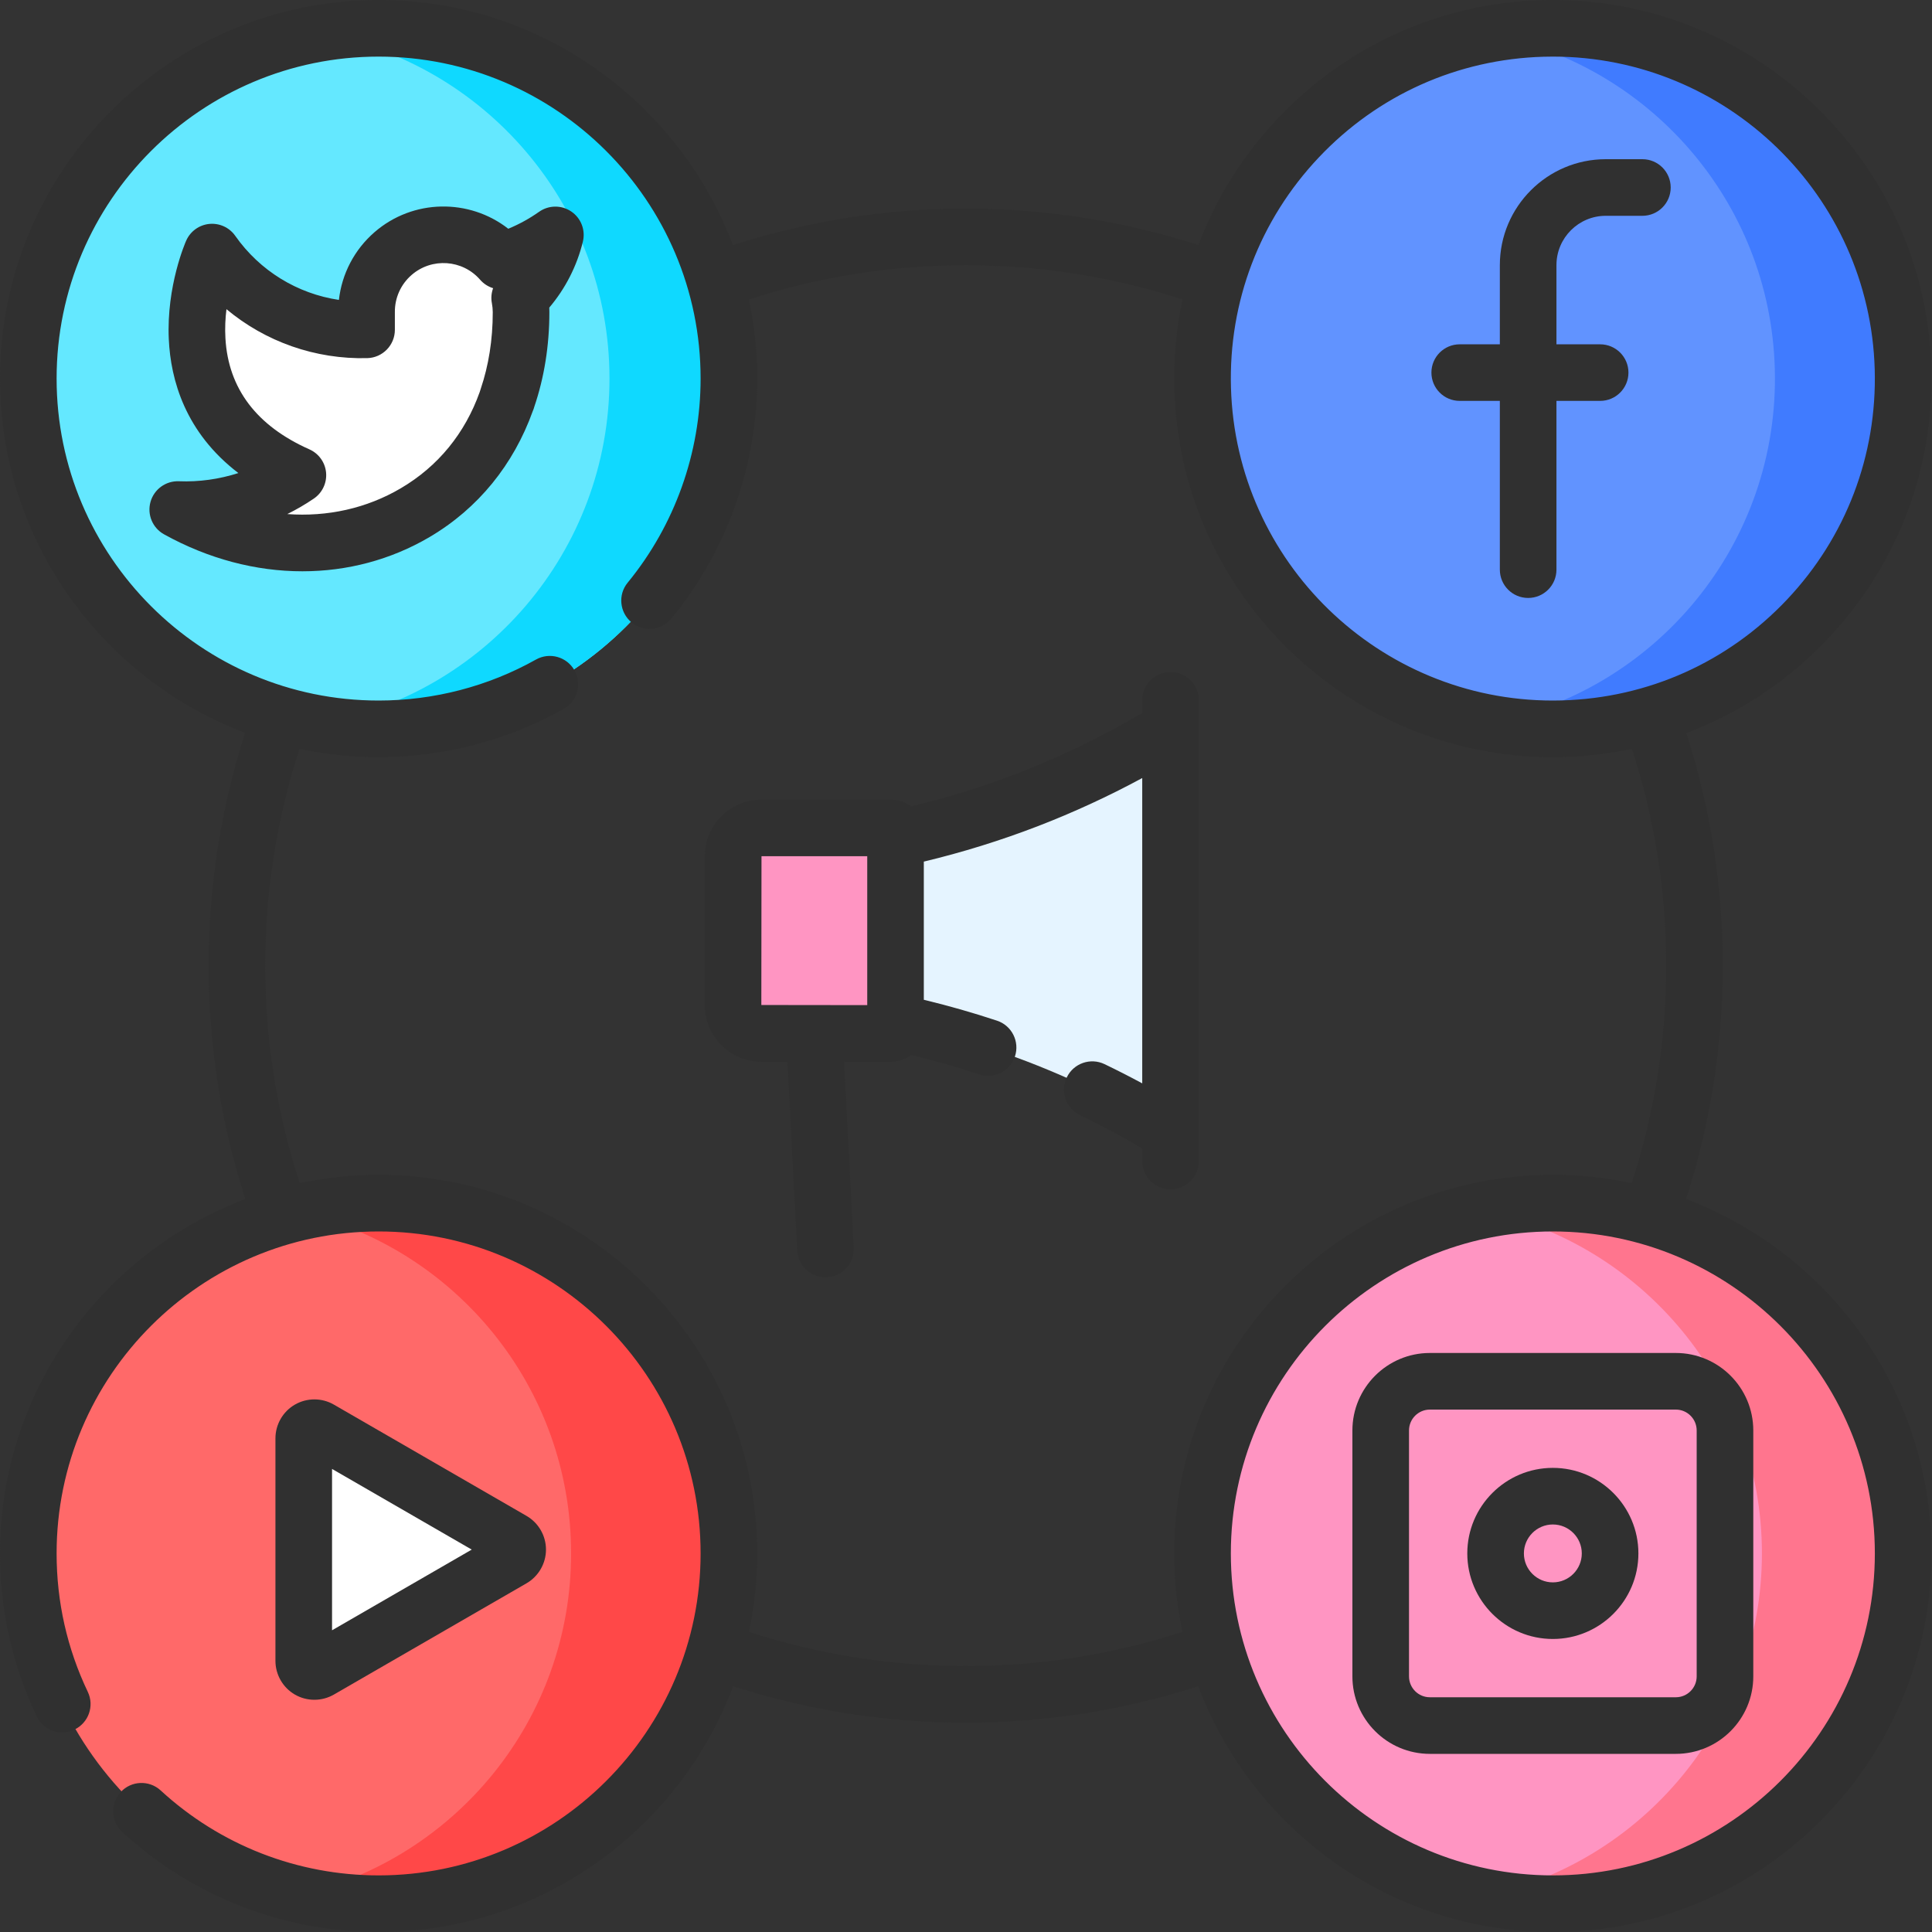 <svg width="60" height="60" viewBox="0 0 60 60" fill="none" xmlns="http://www.w3.org/2000/svg">
<rect x="0" y="0" width="60" height="60" fill="#333333" stroke="none"/>
<path d="M22.637 11.757C22.637 5.749 17.766 0.879 11.758 0.879C5.75 0.879 0.879 5.749 0.879 11.757C0.879 17.765 5.75 22.635 11.758 22.635C17.766 22.635 22.637 17.765 22.637 11.757Z" fill="#64E8FF"/>
<path d="M11.758 0.879C11.126 0.879 10.506 0.933 9.903 1.037C15.028 1.917 18.928 6.382 18.928 11.757C18.928 17.133 15.028 21.597 9.903 22.477C10.506 22.581 11.126 22.635 11.758 22.635C17.766 22.635 22.637 17.765 22.637 11.757C22.637 5.749 17.766 0.879 11.758 0.879Z" fill="#0FD9FF"/>
<path d="M59.104 11.757C59.104 5.749 54.233 0.879 48.225 0.879C42.217 0.879 37.346 5.749 37.346 11.757C37.346 17.765 42.217 22.635 48.225 22.635C54.233 22.635 59.104 17.765 59.104 11.757Z" fill="#6193FF"/>
<path d="M59.1 11.445C58.928 5.44 53.919 0.711 47.914 0.883C47.342 0.9 46.781 0.96 46.235 1.061C51.168 1.974 54.969 6.228 55.118 11.445C55.274 16.879 51.417 21.495 46.234 22.453C46.978 22.591 47.749 22.653 48.536 22.63C54.542 22.459 59.271 17.451 59.1 11.445Z" fill="#407BFF"/>
<path d="M22.637 48.243C22.637 42.235 17.766 37.365 11.758 37.365C5.75 37.365 0.879 42.235 0.879 48.243C0.879 54.251 5.75 59.121 11.758 59.121C17.766 59.121 22.637 54.251 22.637 48.243Z" fill="#FF6969"/>
<path d="M11.758 37.365C10.915 37.365 10.095 37.461 9.308 37.642C14.136 38.753 17.736 43.078 17.736 48.243C17.736 53.408 14.136 57.733 9.308 58.844C10.095 59.026 10.915 59.121 11.758 59.121C17.766 59.121 22.637 54.251 22.637 48.243C22.637 42.235 17.766 37.365 11.758 37.365Z" fill="#FF4848"/>
<path d="M59.104 48.243C59.104 42.235 54.233 37.365 48.225 37.365C42.217 37.365 37.346 42.235 37.346 48.243C37.346 54.251 42.217 59.121 48.225 59.121C54.233 59.121 59.104 54.251 59.104 48.243Z" fill="#FF95C2"/>
<path d="M48.225 37.365C47.474 37.365 46.74 37.441 46.032 37.586C50.989 38.6 54.718 42.986 54.718 48.243C54.718 53.5 50.989 57.886 46.032 58.9C46.74 59.045 47.474 59.121 48.225 59.121C54.233 59.121 59.104 54.251 59.104 48.243C59.104 42.236 54.233 37.365 48.225 37.365Z" fill="#FF758E"/>
<path d="M16.899 7.523C16.484 7.773 16.039 7.971 15.574 8.111C14.708 7.116 13.2 7.011 12.205 7.876C11.675 8.337 11.374 9.008 11.384 9.71V10.243C9.574 10.29 7.856 9.472 6.752 8.052C6.676 7.955 6.524 7.98 6.484 8.095C6.122 9.132 5.132 12.928 9.251 14.758C8.328 15.385 7.255 15.75 6.147 15.818C5.985 15.828 5.942 16.046 6.09 16.114C10.769 18.275 16.181 15.584 16.181 9.694C16.181 9.546 16.167 9.398 16.139 9.252C16.58 8.817 16.916 8.289 17.124 7.709C17.172 7.574 17.022 7.449 16.899 7.523Z" fill="white"/>
<path d="M9.433 48.124V44.669C9.433 44.414 9.709 44.255 9.929 44.383L12.92 46.11L15.911 47.838C16.132 47.965 16.132 48.283 15.911 48.41L12.92 50.138L9.929 51.866C9.709 51.993 9.433 51.834 9.433 51.579V48.124Z" fill="white"/>
<path d="M27.674 32.095H23.649C23.161 32.095 22.765 31.699 22.765 31.211V26.595C22.765 26.107 23.161 25.711 23.649 25.711H27.674C27.75 25.711 27.811 25.773 27.811 25.849V31.957C27.811 32.033 27.75 32.095 27.674 32.095Z" fill="#FF95C2"/>
<path d="M36.352 35.165C35.155 34.432 33.665 33.645 31.888 32.962C30.398 32.389 29.015 32.008 27.811 31.75C27.811 29.852 27.811 27.954 27.811 26.056C29.018 25.799 30.409 25.418 31.909 24.84C33.679 24.158 35.163 23.372 36.352 22.641V35.165Z" fill="#E5F4FF"/>
<path d="M52.362 37.238C53.118 34.904 53.502 32.47 53.502 29.989C53.502 27.517 53.121 25.092 52.37 22.765C54.023 22.144 55.525 21.151 56.773 19.829C58.93 17.546 60.068 14.56 59.978 11.421C59.792 4.94 54.37 -0.18 47.888 0.005C44.749 0.095 41.833 1.402 39.676 3.685C38.587 4.838 37.759 6.171 37.216 7.612C34.889 6.861 32.463 6.479 29.991 6.479C27.517 6.479 25.09 6.861 22.761 7.614C21.081 3.169 16.783 0 11.758 0C5.274 0 0 5.274 0 11.757C0 16.782 3.17 21.08 7.614 22.759C6.861 25.088 6.48 27.516 6.48 29.989C6.48 32.47 6.864 34.904 7.62 37.238C3.172 38.916 0 43.216 0 48.243C0 50.013 0.384 51.714 1.14 53.3C1.349 53.738 1.874 53.924 2.312 53.714C2.75 53.505 2.936 52.981 2.727 52.543C2.084 51.195 1.758 49.748 1.758 48.243C1.758 42.73 6.244 38.244 11.758 38.244C17.272 38.244 21.758 42.73 21.758 48.243C21.758 53.757 17.272 58.242 11.758 58.242C9.243 58.242 6.839 57.305 4.99 55.604C4.632 55.275 4.076 55.298 3.748 55.655C3.419 56.013 3.442 56.569 3.799 56.897C5.974 58.898 8.801 60 11.758 60C16.79 60 21.094 56.821 22.768 52.367C25.094 53.117 27.519 53.499 29.991 53.499C32.463 53.499 34.889 53.117 37.214 52.367C38.888 56.822 43.192 60 48.225 60C54.708 60 59.983 54.726 59.983 48.243C59.983 43.216 56.81 38.915 52.362 37.238ZM40.954 4.892C42.788 2.95 45.269 1.838 47.939 1.762C48.036 1.759 48.132 1.758 48.229 1.758C53.611 1.758 58.066 6.057 58.221 11.471C58.297 14.14 57.329 16.68 55.496 18.622C53.662 20.564 51.181 21.676 48.511 21.752C48.414 21.755 48.317 21.756 48.221 21.756C42.838 21.756 38.384 17.457 38.229 12.043C38.152 9.374 39.12 6.833 40.954 4.892ZM29.991 51.741C27.687 51.741 25.427 51.383 23.261 50.679C23.427 49.893 23.516 49.078 23.516 48.243C23.516 41.76 18.241 36.486 11.758 36.486C10.918 36.486 10.098 36.575 9.308 36.744C8.598 34.57 8.237 32.302 8.237 29.989C8.237 27.684 8.596 25.423 9.301 23.255C10.094 23.424 10.915 23.514 11.758 23.514C13.772 23.514 15.759 22.996 17.505 22.016C17.928 21.778 18.079 21.242 17.841 20.819C17.604 20.396 17.068 20.245 16.645 20.483C15.161 21.316 13.471 21.756 11.758 21.756C6.243 21.756 1.758 17.27 1.758 11.757C1.758 6.243 6.244 1.758 11.758 1.758C17.272 1.758 21.758 6.243 21.758 11.757C21.758 14.064 20.954 16.314 19.493 18.095C19.185 18.469 19.24 19.023 19.616 19.331C19.991 19.639 20.544 19.584 20.852 19.209C22.57 17.116 23.516 14.469 23.516 11.757C23.516 10.915 23.426 10.093 23.257 9.301C25.424 8.595 27.686 8.237 29.991 8.237C32.296 8.237 34.556 8.595 36.723 9.299C36.531 10.207 36.445 11.143 36.472 12.094C36.654 18.46 41.891 23.514 48.22 23.514C48.333 23.514 48.447 23.513 48.561 23.509C49.282 23.488 49.99 23.403 50.681 23.257C51.386 25.424 51.745 27.685 51.745 29.989C51.745 32.302 51.384 34.57 50.674 36.743C49.884 36.575 49.065 36.486 48.225 36.486C41.742 36.486 36.467 41.76 36.467 48.243C36.467 49.078 36.555 49.893 36.722 50.679C34.556 51.383 32.296 51.741 29.991 51.741ZM48.225 58.242C42.711 58.242 38.225 53.757 38.225 48.243C38.225 42.73 42.711 38.244 48.225 38.244C53.739 38.244 58.225 42.73 58.225 48.243C58.225 53.757 53.739 58.242 48.225 58.242Z" fill="#303030"/>
<path d="M17.742 6.569C17.439 6.363 17.041 6.366 16.741 6.578C16.442 6.789 16.122 6.965 15.785 7.104C14.577 6.16 12.827 6.171 11.628 7.213C11.005 7.755 10.616 8.504 10.525 9.314C9.235 9.122 8.07 8.412 7.305 7.323C7.123 7.064 6.816 6.924 6.501 6.954C6.186 6.985 5.912 7.182 5.783 7.472C5.758 7.528 5.166 8.88 5.242 10.534C5.3 11.799 5.752 13.431 7.403 14.691C6.809 14.882 6.181 14.971 5.555 14.946C5.148 14.93 4.784 15.195 4.674 15.587C4.564 15.979 4.737 16.395 5.093 16.593C6.472 17.358 7.949 17.742 9.392 17.742C10.779 17.742 12.134 17.388 13.34 16.679C14.852 15.789 15.95 14.427 16.547 12.764C16.566 12.722 16.581 12.678 16.593 12.633C16.9 11.73 17.061 10.741 17.061 9.691C17.061 9.646 17.059 9.599 17.058 9.553C17.559 8.962 17.917 8.261 18.102 7.504C18.188 7.147 18.046 6.775 17.742 6.569ZM12.448 15.163C11.386 15.789 10.166 16.056 8.922 15.965C9.207 15.824 9.482 15.664 9.745 15.485C10.009 15.306 10.155 14.998 10.127 14.68C10.099 14.362 9.9 14.084 9.608 13.955C7.967 13.225 7.09 12.066 7.001 10.508C6.982 10.189 6.998 9.882 7.033 9.602C8.242 10.612 9.79 11.163 11.407 11.122C11.883 11.109 12.263 10.719 12.263 10.243V9.71C12.263 9.706 12.263 9.702 12.263 9.698C12.257 9.254 12.446 8.831 12.782 8.54C13.41 7.993 14.365 8.06 14.911 8.688C15.021 8.814 15.161 8.903 15.314 8.95C15.26 9.097 15.245 9.258 15.276 9.417C15.293 9.509 15.303 9.603 15.303 9.694C15.303 10.556 15.174 11.353 14.93 12.074C14.917 12.107 14.906 12.142 14.897 12.177C14.441 13.454 13.61 14.48 12.448 15.163Z" fill="#303030"/>
<path d="M45.333 12.45H46.579V17.691C46.579 18.177 46.972 18.57 47.458 18.57C47.943 18.57 48.337 18.177 48.337 17.691V12.45H49.694C50.179 12.45 50.573 12.057 50.573 11.571C50.573 11.086 50.179 10.693 49.694 10.693H48.337V8.233C48.337 7.389 49.024 6.702 49.868 6.702H51.006C51.492 6.702 51.885 6.308 51.885 5.823C51.885 5.338 51.492 4.944 51.006 4.944H49.868C48.055 4.944 46.579 6.42 46.579 8.233V10.693H45.333C44.847 10.693 44.454 11.086 44.454 11.571C44.454 12.057 44.847 12.45 45.333 12.45Z" fill="#303030"/>
<path d="M9.764 52.788C9.973 52.788 10.182 52.734 10.368 52.627L16.351 49.171C16.724 48.956 16.956 48.554 16.956 48.124C16.956 47.693 16.724 47.292 16.351 47.077L10.368 43.621C9.996 43.406 9.532 43.406 9.159 43.621C8.786 43.836 8.554 44.238 8.554 44.669V51.579C8.554 52.01 8.786 52.412 9.159 52.627C9.346 52.735 9.554 52.788 9.764 52.788ZM10.312 45.619L14.65 48.124L10.312 50.63V45.619Z" fill="#303030"/>
<path d="M52.044 42.018H44.406C43.079 42.018 42 43.097 42 44.425V52.061C42 53.389 43.079 54.468 44.406 54.468H52.044C53.371 54.468 54.45 53.389 54.45 52.061V44.425C54.45 43.097 53.371 42.018 52.044 42.018ZM52.692 52.061C52.692 52.419 52.402 52.71 52.044 52.71H44.406C44.048 52.71 43.758 52.419 43.758 52.061V44.425C43.758 44.067 44.048 43.776 44.406 43.776H52.044C52.402 43.776 52.692 44.067 52.692 44.425V52.061Z" fill="#303030"/>
<path d="M48.225 45.586C46.76 45.586 45.568 46.778 45.568 48.243C45.568 49.708 46.76 50.9 48.225 50.9C49.69 50.9 50.882 49.708 50.882 48.243C50.882 46.778 49.69 45.586 48.225 45.586ZM48.225 49.142C47.729 49.142 47.326 48.739 47.326 48.243C47.326 47.748 47.729 47.344 48.225 47.344C48.721 47.344 49.124 47.748 49.124 48.243C49.124 48.739 48.721 49.142 48.225 49.142Z" fill="#303030"/>
<path d="M37.231 36.057V21.749C37.231 21.264 36.837 20.87 36.352 20.87C35.866 20.87 35.473 21.264 35.473 21.749V22.143C34.234 22.873 32.932 23.504 31.593 24.02C30.521 24.433 29.414 24.776 28.294 25.045C28.121 24.912 27.907 24.832 27.674 24.832H23.649C22.677 24.832 21.887 25.623 21.887 26.595V31.211C21.887 32.183 22.677 32.974 23.649 32.974H24.454L24.759 38.834C24.783 39.303 25.171 39.667 25.636 39.667C25.651 39.667 25.666 39.667 25.682 39.666C26.167 39.641 26.539 39.227 26.514 38.742L26.214 32.974H27.674C27.907 32.974 28.121 32.894 28.293 32.762C29.006 32.934 29.716 33.136 30.409 33.366C30.87 33.519 31.367 33.269 31.52 32.809C31.673 32.348 31.423 31.85 30.963 31.698C30.218 31.451 29.456 31.233 28.69 31.049V26.758C29.89 26.471 31.076 26.102 32.225 25.66C33.335 25.232 34.423 24.731 35.473 24.163V33.645C35.086 33.436 34.696 33.237 34.303 33.048C33.865 32.838 33.34 33.022 33.13 33.459C32.919 33.897 33.103 34.422 33.541 34.633C34.195 34.947 34.843 35.294 35.473 35.664V36.057C35.473 36.542 35.866 36.936 36.352 36.936C36.837 36.936 37.231 36.542 37.231 36.057ZM23.644 31.211L23.649 26.59H26.933V31.215L23.644 31.211Z" fill="#303030"/>
</svg>
